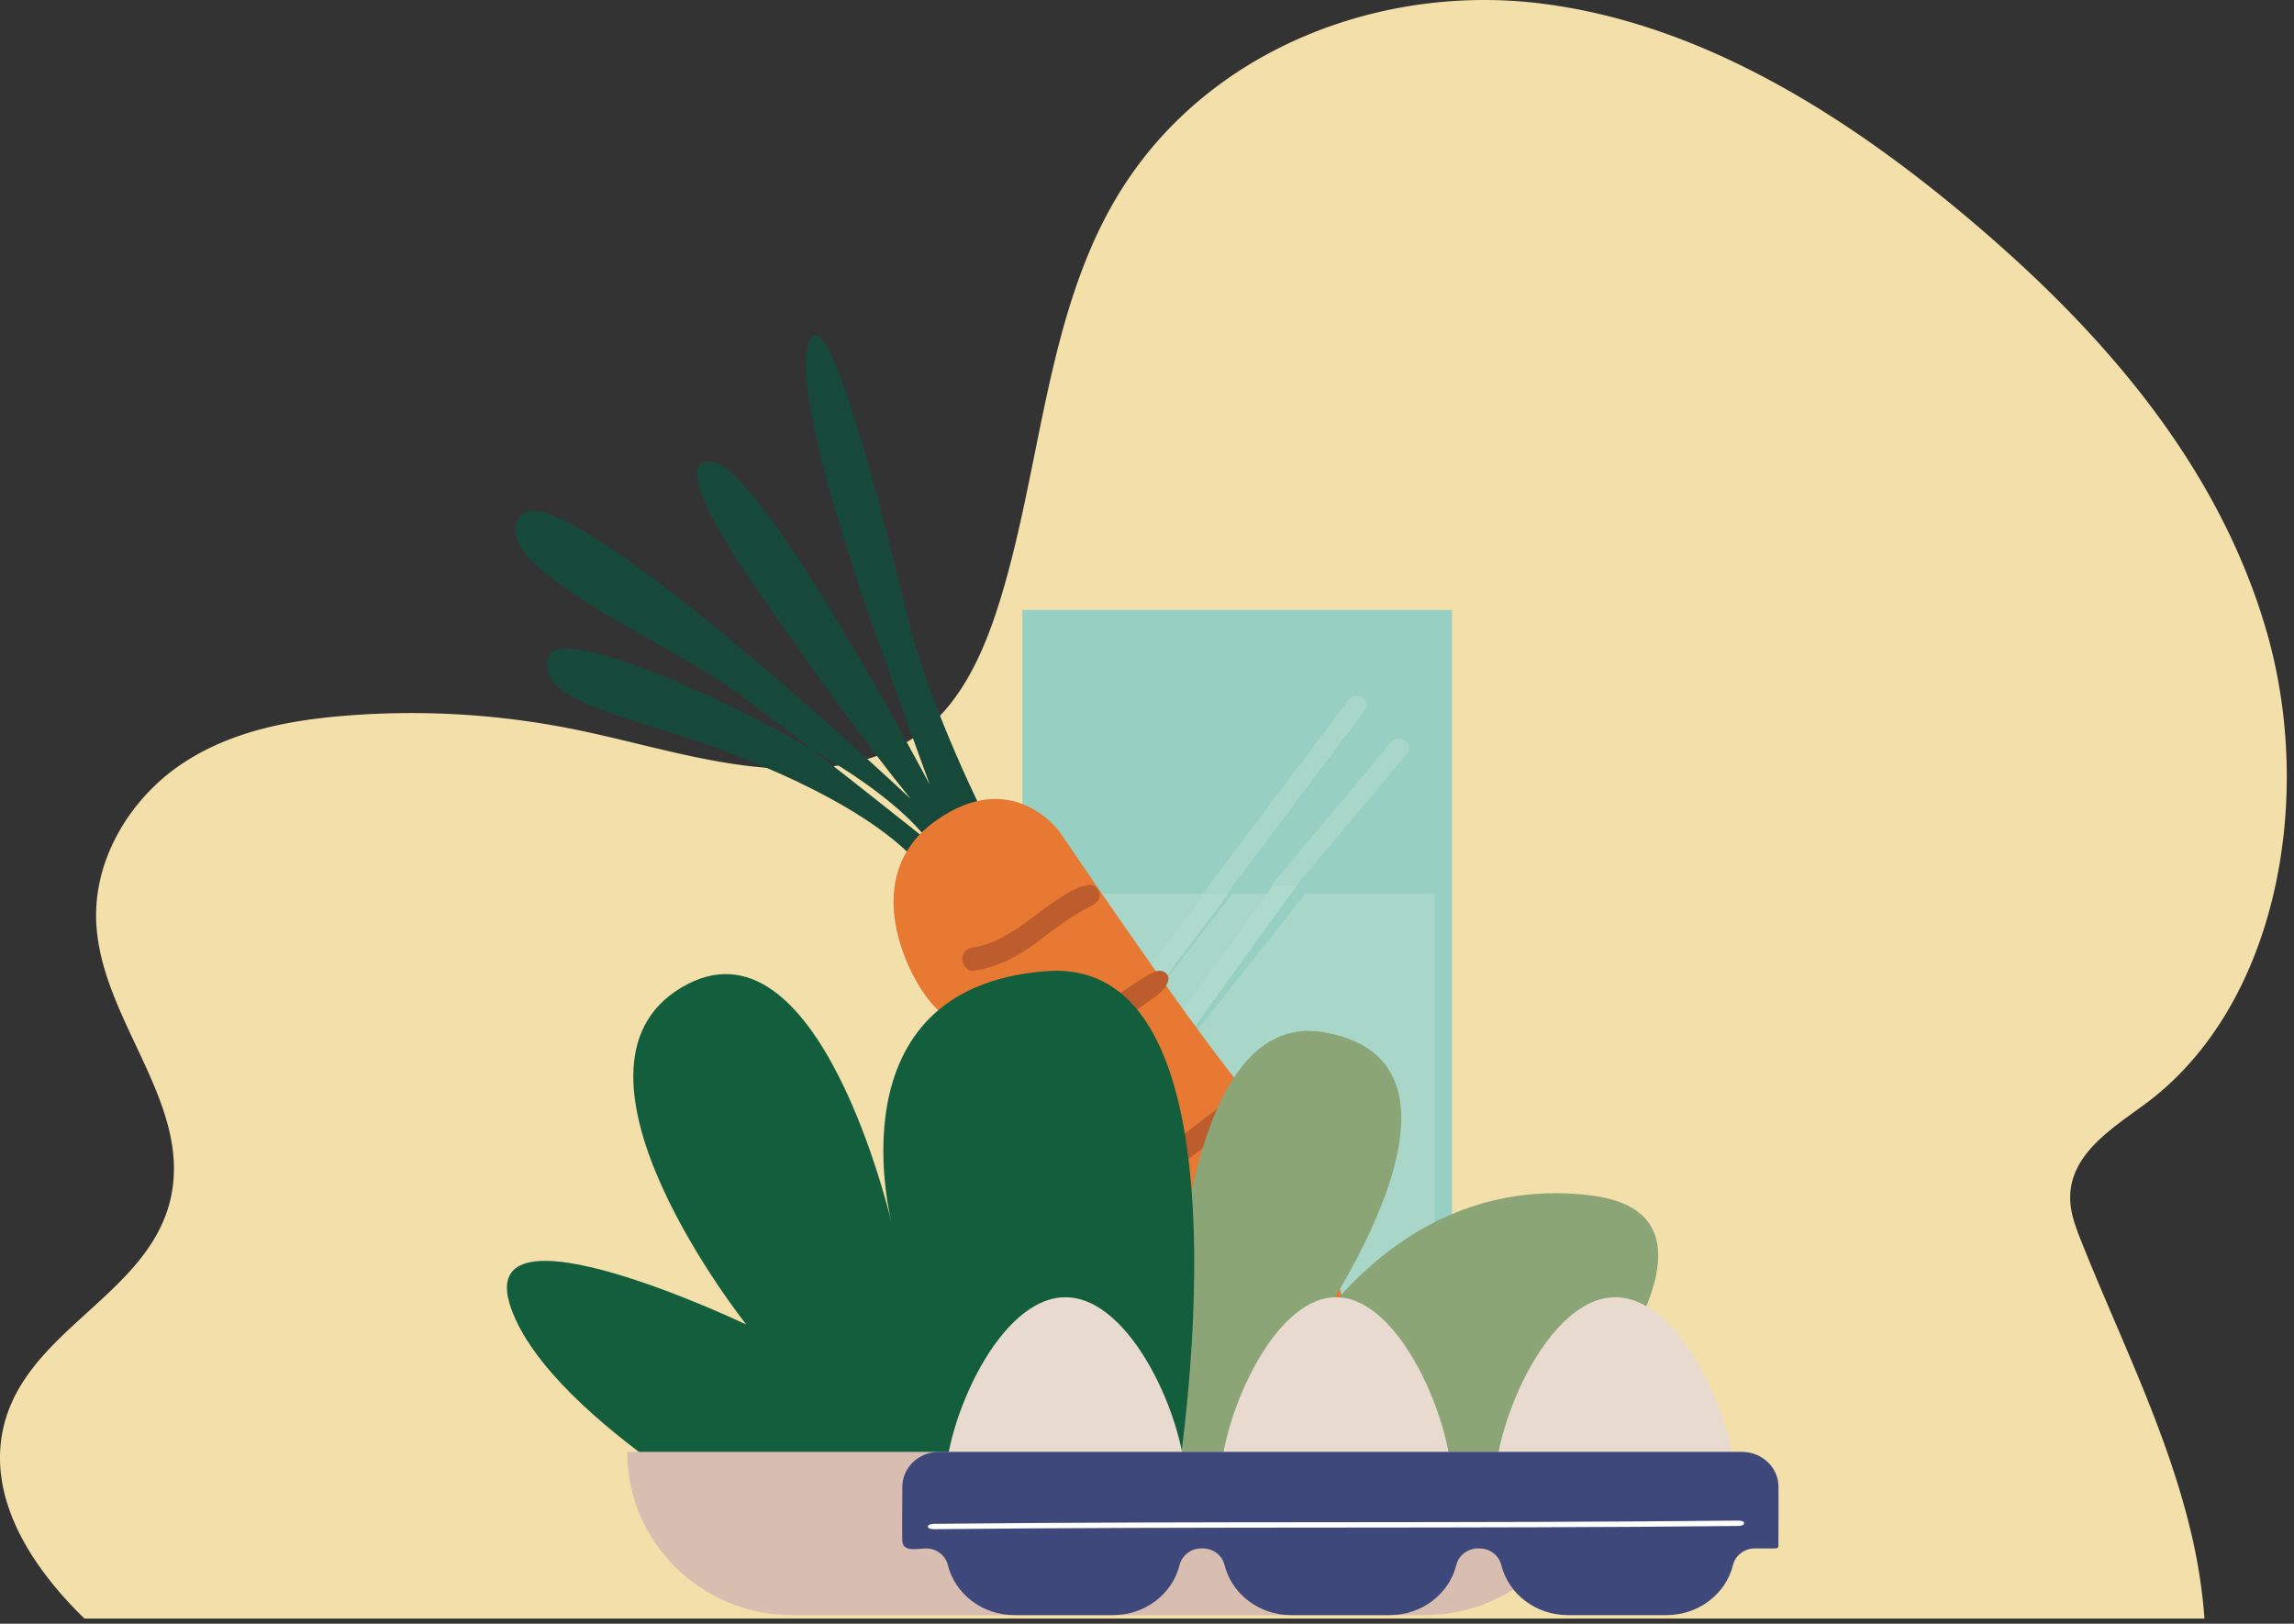 <svg width="267" height="189" xmlns="http://www.w3.org/2000/svg"><rect width="100%" height="100%" fill="#333333" stroke="none"/><g fill="none" fill-rule="evenodd"><path d="M256.579 188.404H9.829C3.673 182.429-1.68 174.241.493 165.769c2.865-11.171 17.097-15.233 19.431-26.554 2.294-11.129-8.436-20.807-8.734-32.218-.192-7.336 4.178-14.138 9.82-17.974 5.643-3.836 12.382-5.148 18.983-5.696a95.798 95.798 0 0126.847 1.569c8.492 1.715 16.991 4.596 25.54 4.596a34.22 34.22 0 004.524-.29c3.985-.53 7.966-1.89 11.148-4.602 4.207-3.585 6.63-9.159 8.344-14.728 4.717-15.331 5.321-32.457 13.13-46.149C138.511 7.968 155.817 0 172.757 0c2.098 0 4.189.122 6.258.367 18.785 2.22 35.93 12.984 50.908 25.751 14.633 12.471 28.24 27.865 33.88 47.351 5.64 19.488 1.253 43.653-14.097 55.015-3.82 2.827-8.741 5.809-8.757 10.902-.006 1.742.619 3.403 1.253 4.998 4.504 11.324 10.06 22.242 12.869 34.221a63.733 63.733 0 011.508 9.799" fill="#F3DFAA"/><path fill="#97D0C2" d="M119 171h50V71h-50z"/><path d="M167 168h-45v-64h18.53l-16.624 21.562a1.106 1.106 0 00.24 1.585c.208.152.455.225.699.225.357 0 .71-.157.94-.457L143.456 104h5.546l-25.236 31.871a1.11 1.11 0 00.218 1.59c.213.156.463.233.712.233.354 0 .701-.154.932-.445L151.954 104H167v64M150.948 103H148l13.899-16.581c.232-.274.58-.419.93-.419.249 0 .499.07.711.22.515.358.612 1.029.218 1.499L150.948 103" fill="#A8D7C9"/><path d="M125.113 138c-.237 0-.475-.08-.677-.243-.488-.394-.58-1.133-.207-1.65L148.196 103H151l-25.002 34.538c-.22.303-.55.462-.885.462" fill="#AED9CD"/><path d="M142.815 104H140l16.966-22.55a1.135 1.135 0 011.58-.228c.5.369.602 1.068.231 1.562L142.815 104" fill="#A8D7C9"/><path d="M125.126 127c-.234 0-.47-.072-.672-.221a1.106 1.106 0 01-.23-1.56L140.19 104H143l-16.97 22.55c-.222.296-.561.45-.904.45" fill="#AED9CD"/><path d="M115 95.803s-6.839-13.287-9.487-24.472c-1.549-6.539-8.576-35.576-11.065-32.032-2.49 3.545 2.703 20.166 5.152 27.735 1.973 6.098 8.621 24.316 8.621 24.316s-19.38-36.828-25.27-37.592c-5.889-.763 4.077 13.304 6.075 16.167 6.668 9.565 11.11 15.779 16.969 23.069 0 0-41.108-38.677-45.398-32.95-4.291 5.726 15.634 13.777 24.93 20.422 7.124 5.092 22.522 17.449 22.522 17.449s-2.2-3.575-10.155-8.615c-11.977-7.586-32.838-16.793-34.069-12.89-1.67 5.298 10.007 7.098 19.987 10.81 22.224 8.262 24.793 15.78 24.793 15.78L115 95.803" fill="#17493A"/><path d="M123.391 96.905s-5.47-7.802-14.505-1.35c-9.035 6.454-3.297 17.992-.516 21.16 2.78 3.17 28.037 29.518 31.417 35.958 3.38 6.44 14.72 23.595 18.396 22.252 3.677-1.342.882-5.809-.621-17.003-1.502-11.192-6.653-23.477-13.348-31.765-6.695-8.287-20.823-29.252-20.823-29.252" fill="#E77933"/><path d="M126.613 103.016c-1.258.203-2.555 1.04-3.624 1.744-1.09.721-2.128 1.526-3.18 2.305-1.976 1.459-4.092 2.884-6.532 3.201-.685.088-1.277.562-1.277 1.364 0 .667.588 1.451 1.277 1.363 2.77-.36 5.139-1.63 7.408-3.306 1.05-.779 2.076-1.593 3.145-2.341.562-.39 1.14-.752 1.719-1.11.622-.384 1.311-.66 1.912-1.074 1.106-.757.354-2.339-.848-2.146M135.15 113.011c-.606-.083-1.233.312-1.754.62-.499.295-.983.611-1.469.933-.907.603-1.815 1.203-2.711 1.824-1.87 1.294-3.737 2.585-5.605 3.879-1.418.982-.11 3.5 1.31 2.504 1.89-1.32 3.778-2.642 5.666-3.964.898-.627 1.783-1.275 2.67-1.921.93-.676 2.325-1.456 2.7-2.69.194-.638-.306-1.116-.807-1.185M144.366 127.154c-1.733 1.103-3.349 2.43-5 3.676-.832.63-1.664 1.258-2.495 1.89-.841.645-1.792 1.25-2.515 2.058-.983 1.097.256 2.727 1.441 2.071.85-.47 1.613-1.205 2.389-1.81.85-.663 1.702-1.319 2.553-1.975 1.672-1.29 3.41-2.525 4.928-4.037.923-.918-.259-2.533-1.3-1.873M153.71 145.028c-.823.178-1.573.738-2.283 1.156-.656.387-1.3.789-1.945 1.19l-1.879 1.165c-.751.466-1.567.894-2.247 1.45-.468.385-.448 1.123-.096 1.558.394.488 1.038.568 1.602.306.725-.337 1.394-.857 2.064-1.284l1.92-1.222c.625-.395 1.248-.79 1.862-1.202.758-.506 1.599-.97 2.151-1.69.237-.306.15-.805-.079-1.08-.261-.313-.658-.436-1.07-.347" fill="#BD5D2E"/><path d="M173.927 176.2s33.908-34.192 11.302-37.042c-22.605-2.848-33.908 18.047-33.908 18.047s24.49-33.242 2.826-37.041C132.483 116.363 136.251 180 136.251 180l37.676-3.8" fill="#8BA577"/><path d="M136.906 173.304s10.388-62.173-15.107-60.26c-25.497 1.911-17.942 29.65-17.942 29.65s-8.499-37.303-24.553-27.739c-16.053 9.567 7.554 39.22 7.554 39.22s-32.105-15.307-27.384-1.914C64.197 165.65 91.58 180 91.58 180l45.325-6.696" fill="#135E3C"/><path d="M92.179 188h73.642c10.592 0 19.179-8.506 19.179-19H73c0 10.494 8.586 19 19.179 19" fill="#D8BDB1"/><path d="M110 172.771c0-7.306 6.268-21.771 14-21.771s14 14.465 14 21.771c0 7.307-6.268 13.229-14 13.229s-14-5.922-14-13.229M142 172.771c0-7.306 6.044-21.771 13.5-21.771 7.455 0 13.5 14.465 13.5 21.771 0 7.307-6.045 13.229-13.5 13.229-7.456 0-13.5-5.922-13.5-13.229M174 172.771c0-7.306 6.268-21.771 14-21.771 7.73 0 14 14.465 14 21.771 0 7.307-6.27 13.229-14 13.229-7.732 0-14-5.922-14-13.229" fill="#E8DACE"/><path d="M202.74 169h-93.455c-2.353 0-4.26 1.822-4.26 4.07 0 1.4-.021 2.803-.025 4.205-.001.672.002 1.346.015 2.02.025 1.45 1.776.944 2.768.944 1.205 0 2.249.79 2.526 1.908.852 3.431 4.058 5.853 7.746 5.853h11.5c3.69 0 6.894-2.422 7.745-5.853.277-1.119 1.323-1.908 2.526-1.908h.164c1.205 0 2.25.79 2.527 1.908.85 3.431 4.055 5.853 7.745 5.853h11.5c3.69 0 6.894-2.422 7.745-5.853.278-1.119 1.324-1.908 2.527-1.908h.164c1.202 0 2.248.79 2.526 1.908.851 3.431 4.056 5.853 7.745 5.853h11.5c3.69 0 6.894-2.422 7.745-5.853.278-1.119 1.324-1.908 2.527-1.908.664 0 1.572.012 2.23.002.305-.005.529.014.522-.333-.011-.725.007-2.297.007-3.063-.002-1.258-.002-2.518-.002-3.776 0-2.247-1.906-4.069-4.257-4.069" fill="#3F487A"/><path d="M108.693 178c31.2-.33 62.413-.045 93.613-.375.924-.01.926-.635 0-.625-31.2.33-62.413.045-93.613.375-.922.01-.926.635 0 .625" fill="#FFFFFE"/></g></svg>